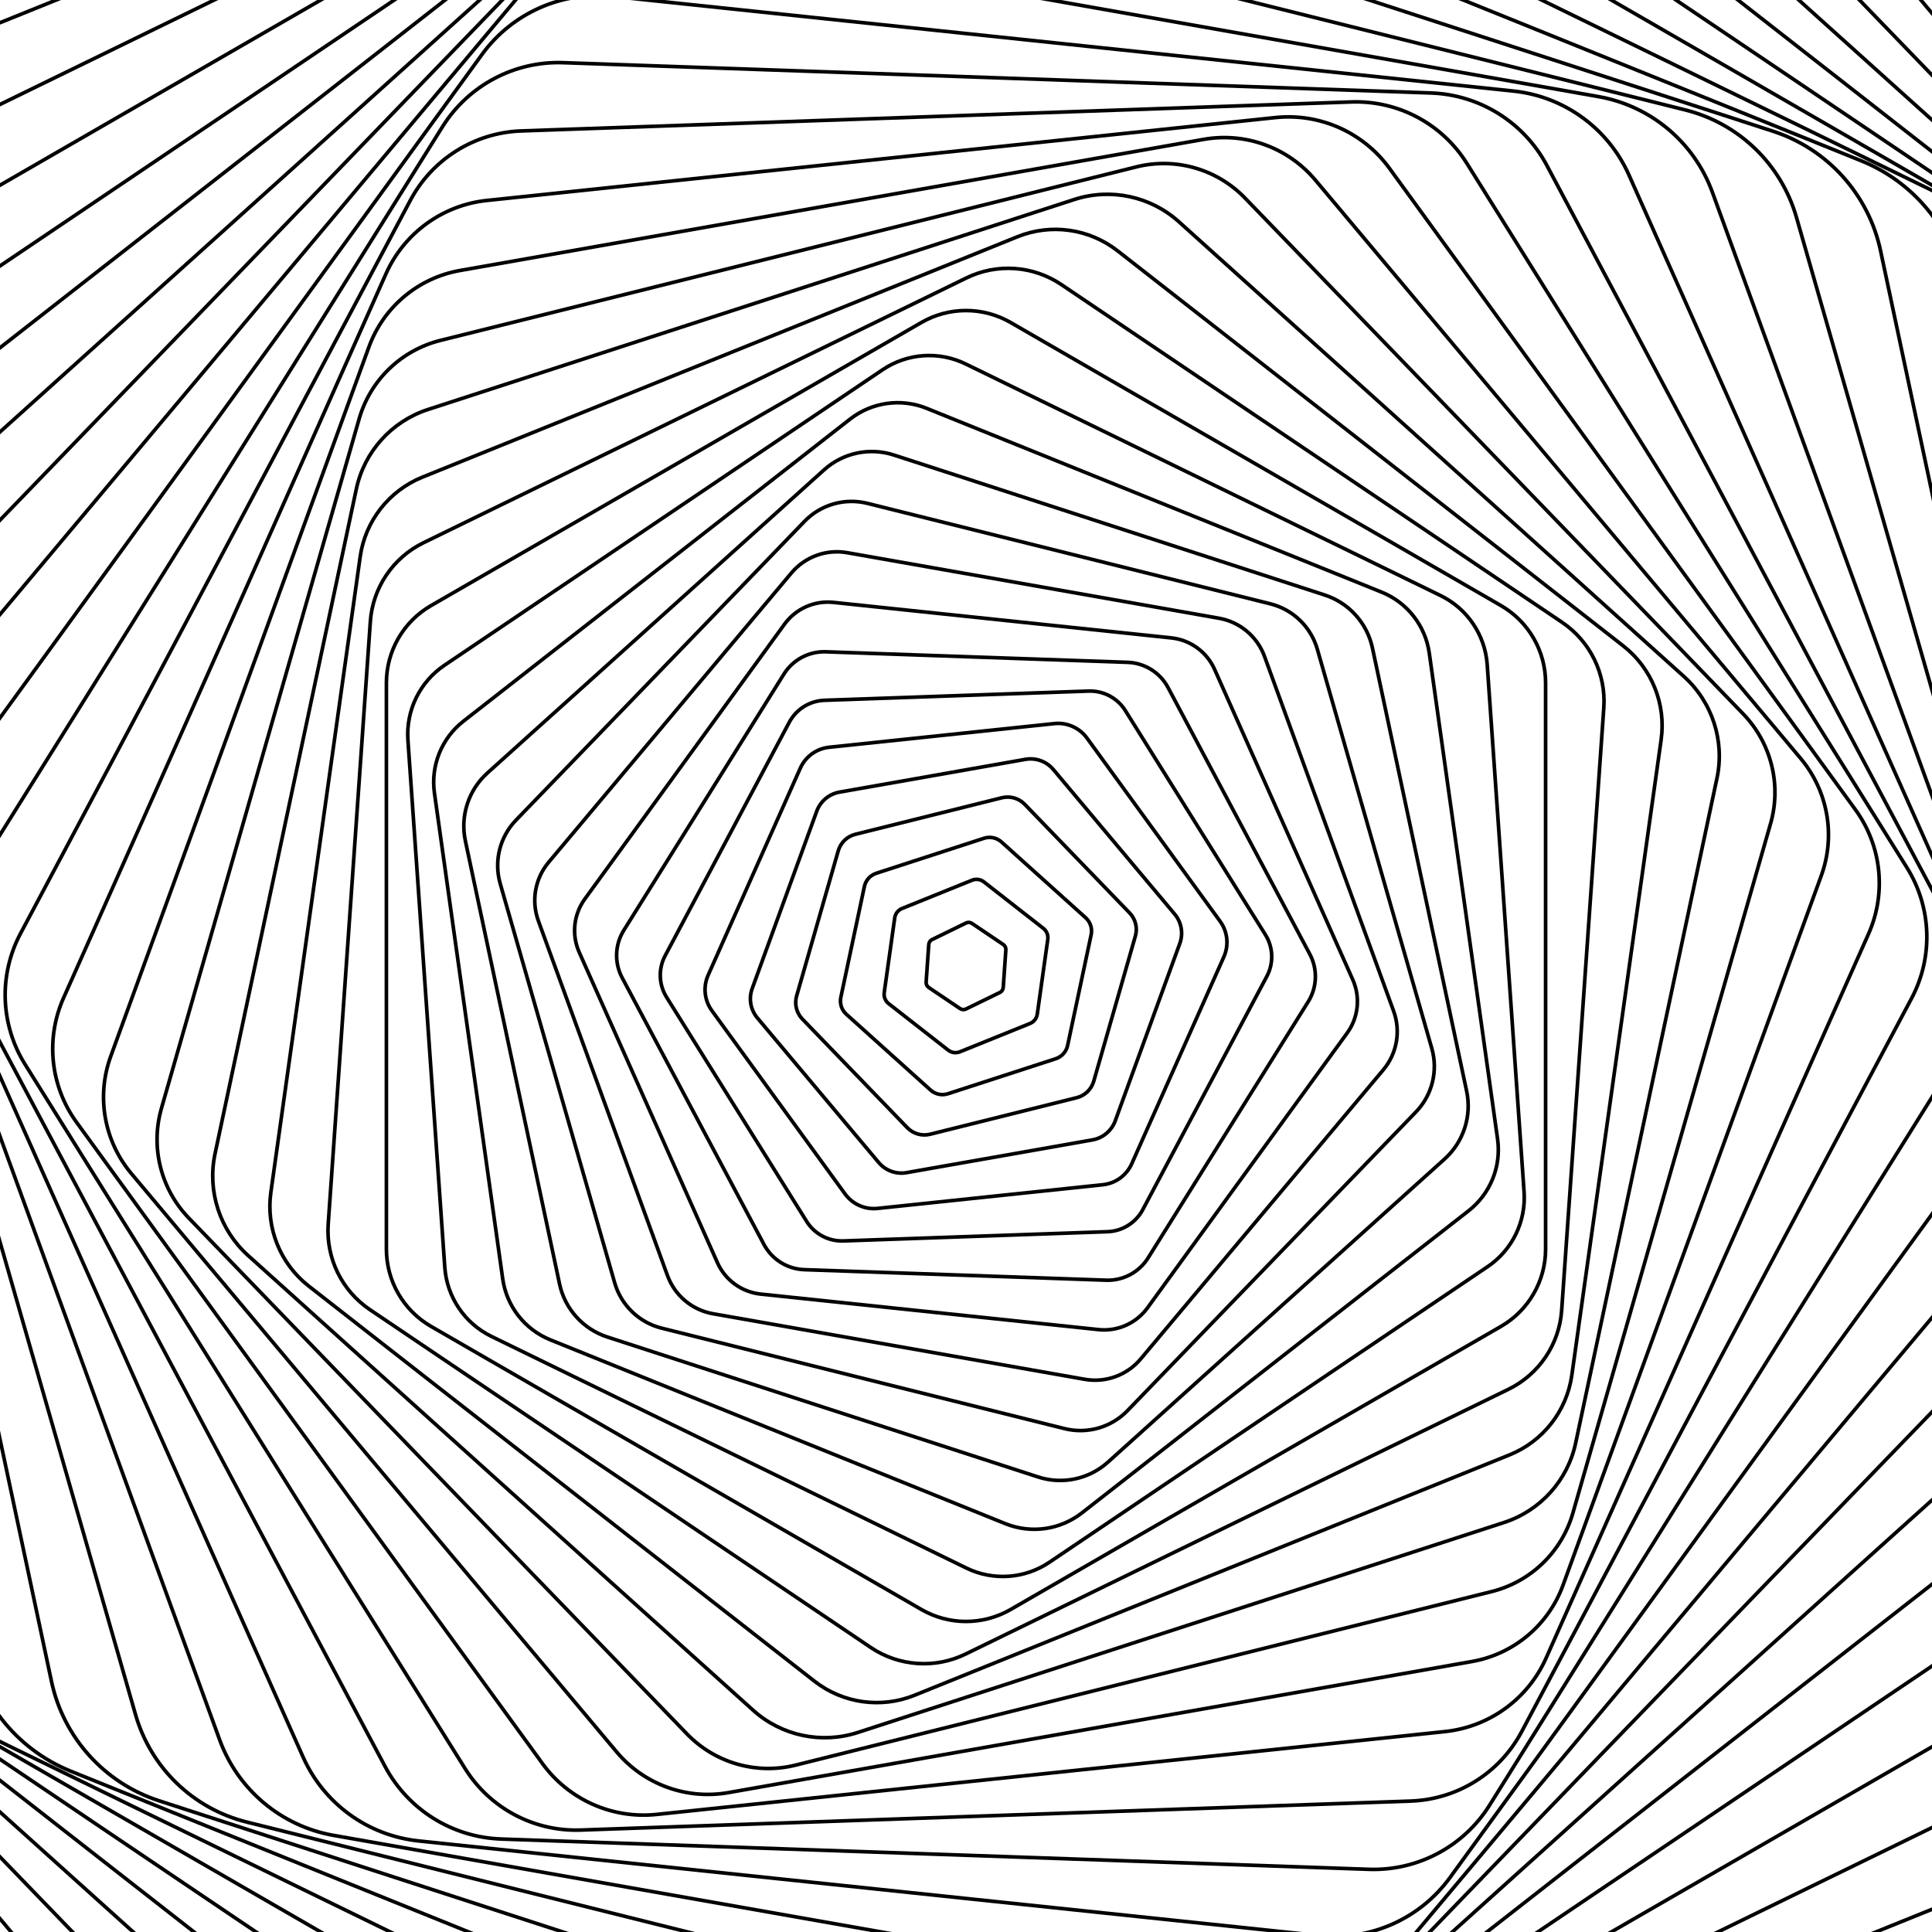 <svg xmlns="http://www.w3.org/2000/svg" version="1.1" xmlns:xlink="http://www.w3.org/1999/xlink" xmlns:svgjs="http://svgjs.dev/svgjs" viewBox="0 0 800 800"><defs><linearGradient x1="50%" y1="0%" x2="50%" y2="100%" id="gggyrate-grad"><stop stop-color="hsl(184, 14%, 93%)" stop-opacity="1" offset="0%"></stop><stop stop-color="hsl(167, 19%, 84%)" stop-opacity="1" offset="100%"></stop></linearGradient></defs><g stroke-width="1.5" stroke="url(#gggyrate-grad)" fill="none"><path d="M351.964 -292.801C381.689 -309.96 418.311 -309.96 448.035 -292.796L975.965 12.003C1005.689 29.161 1024 60.879 1024 95.2V704.799C1024 739.121 1005.689 770.839 975.965 788.002L448.035 1092.801C418.311 1109.96 381.689 1109.96 351.964 1092.796L-175.965 787.997C-205.689 770.839 -224 739.121 -224 704.799V95.2C-224 60.879 -205.689 29.161 -175.965 11.998L351.964 -292.801Z " transform="rotate(156, 400, 400)" opacity="1.00"></path><path d="M353.196 -275.037C382.158 -291.755 417.842 -291.755 446.804 -275.032L961.196 21.952C990.158 38.67 1008 69.575 1008 103.016V696.984C1008 730.425 990.158 761.33 961.196 778.053L446.804 1075.037C417.842 1091.755 382.158 1091.755 353.196 1075.032L-161.196 778.048C-190.158 761.33 -208 730.425 -208 696.984V103.016C-208 69.575 -190.158 38.67 -161.196 21.947L353.196 -275.037Z " transform="rotate(152, 400, 400)" opacity="0.97"></path><path d="M354.428 -257.273C382.628 -273.551 417.372 -273.551 445.572 -257.268L946.428 31.9C974.628 48.179 992 78.27 992 110.831V689.169C992 721.73 974.628 751.821 946.428 768.104L445.572 1057.273C417.372 1073.551 382.628 1073.551 354.428 1057.268L-146.428 768.1C-174.628 751.821 -192 721.73 -192 689.169V110.831C-192 78.27 -174.628 48.179 -146.428 31.896L354.428 -257.273Z " transform="rotate(148, 400, 400)" opacity="0.95"></path><path d="M355.66 -239.509C383.097 -255.347 416.903 -255.347 444.34 -239.504L931.66 41.849C959.097 57.687 976 86.965 976 118.647V681.353C976 713.035 959.097 742.313 931.66 758.155L444.34 1039.509C416.903 1055.347 383.097 1055.347 355.66 1039.504L-131.66 758.151C-159.097 742.313 -176 713.035 -176 681.353V118.647C-176 86.965 -159.097 57.687 -131.66 41.845L355.66 -239.509Z " transform="rotate(144, 400, 400)" opacity="0.93"></path><path d="M356.891 -221.745C383.567 -237.143 416.433 -237.143 443.109 -221.74L916.891 51.798C943.567 67.196 960 95.661 960 126.462V673.538C960 704.339 943.567 732.804 916.891 748.207L443.109 1021.745C416.433 1037.143 383.567 1037.143 356.891 1021.74L-116.891 748.202C-143.567 732.804 -160 704.339 -160 673.538V126.462C-160 95.661 -143.567 67.196 -116.891 51.793L356.891 -221.745Z " transform="rotate(140, 400, 400)" opacity="0.90"></path><path d="M358.123 -203.981C384.036 -218.939 415.964 -218.939 441.877 -203.976L902.123 61.746C928.036 76.705 944 104.356 944 134.277V665.723C944 695.644 928.036 723.295 902.123 738.258L441.877 1003.981C415.964 1018.939 384.036 1018.939 358.123 1003.976L-102.123 738.254C-128.037 723.295 -144 695.644 -144 665.723V134.277C-144 104.356 -128.037 76.705 -102.123 61.742L358.123 -203.981Z " transform="rotate(136, 400, 400)" opacity="0.88"></path><path d="M359.355 -186.216C384.506 -200.735 415.494 -200.735 440.645 -186.212L887.355 71.695C912.506 86.213 928 113.052 928 142.093V657.907C928 686.948 912.506 713.787 887.355 728.309L440.645 986.216C415.494 1000.735 384.506 1000.735 359.355 986.212L-87.355 728.305C-112.506 713.787 -128 686.948 -128 657.907V142.093C-128 113.052 -112.506 86.213 -87.355 71.691L359.355 -186.216Z " transform="rotate(132, 400, 400)" opacity="0.85"></path><path d="M360.586 -168.452C384.975 -182.531 415.024 -182.531 439.414 -168.448L872.586 81.644C896.975 95.722 912 121.747 912 149.908V650.092C912 678.253 896.975 704.278 872.586 718.36L439.414 968.452C415.024 982.531 384.975 982.531 360.586 968.448L-72.586 718.356C-96.976 704.278 -112 678.253 -112 650.092V149.908C-112 121.747 -96.976 95.722 -72.586 81.64L360.586 -168.452Z " transform="rotate(128, 400, 400)" opacity="0.82"></path><path d="M361.818 -150.688C385.445 -164.327 414.555 -164.327 438.182 -150.684L857.818 91.592C881.445 105.231 896 130.442 896 157.724V642.277C896 669.558 881.445 694.769 857.818 708.412L438.182 950.688C414.555 964.327 385.445 964.327 361.818 950.684L-57.818 708.408C-81.445 694.769 -96 669.558 -96 642.277V157.724C-96 130.442 -81.445 105.231 -57.818 91.588L361.818 -150.688Z " transform="rotate(124, 400, 400)" opacity="0.80"></path><path d="M363.05 -132.924C385.914 -146.123 414.085 -146.123 436.95 -132.92L843.05 101.541C865.915 114.739 880 139.138 880 165.539V634.461C880 660.862 865.915 685.261 843.05 698.463L436.95 932.924C414.085 946.123 385.914 946.123 363.05 932.92L-43.05 698.459C-65.915 685.261 -80 660.862 -80 634.461V165.539C-80 139.138 -65.915 114.739 -43.05 101.537L363.05 -132.924Z " transform="rotate(120, 400, 400)" opacity="0.78"></path><path d="M364.281 -115.16C386.384 -127.919 413.616 -127.919 435.719 -115.156L828.281 111.489C850.384 124.248 864 147.833 864 173.354V626.646C864 652.167 850.384 675.752 828.281 688.514L435.719 915.16C413.616 927.919 386.384 927.919 364.281 915.156L-28.281 688.511C-50.384 675.752 -64 652.167 -64 626.646V173.354C-64 147.833 -50.384 124.248 -28.281 111.486L364.281 -115.16Z " transform="rotate(116, 400, 400)" opacity="0.75"></path><path d="M365.513 -97.396C386.854 -109.715 413.146 -109.715 434.487 -97.392L813.513 121.438C834.854 133.757 848 156.529 848 181.17V618.83C848 643.471 834.854 666.243 813.513 678.565L434.487 897.396C413.146 909.715 386.854 909.715 365.513 897.392L-13.513 678.562C-34.854 666.243 -48 643.471 -48 618.83V181.17C-48 156.529 -34.854 133.757 -13.513 121.435L365.513 -97.396Z " transform="rotate(112, 400, 400)" opacity="0.72"></path><path d="M366.745 -79.632C387.323 -91.51 412.677 -91.51 433.255 -79.628L798.745 131.387C819.323 143.266 832 165.224 832 188.985V611.015C832 634.776 819.323 656.734 798.745 668.617L433.255 879.632C412.677 891.51 387.323 891.51 366.745 879.628L1.255 668.613C-19.323 656.734 -32 634.776 -32 611.015V188.985C-32 165.224 -19.323 143.266 1.255 131.383L366.745 -79.632Z " transform="rotate(108, 400, 400)" opacity="0.70"></path><path d="M367.976 -61.867C387.793 -73.306 412.207 -73.306 432.024 -61.864L783.976 141.335C803.793 152.774 816 173.919 816 196.8V603.2C816 626.081 803.793 647.226 783.976 658.668L432.024 861.868C412.207 873.306 387.793 873.306 367.976 861.864L16.024 658.665C-3.793 647.226 -16 626.081 -16 603.2V196.8C-16 173.919 -3.793 152.774 16.024 141.332L367.976 -61.867Z " transform="rotate(104, 400, 400)" opacity="0.68"></path><path d="M369.208 -44.103C388.262 -55.102 411.738 -55.102 430.792 -44.1L769.208 151.284C788.262 162.283 800 182.615 800 204.616V595.384C800 617.385 788.262 637.717 769.208 648.719L430.792 844.103C411.738 855.102 388.262 855.102 369.208 844.1L30.792 648.716C11.738 637.717 -0 617.385 -0 595.384V204.616C-0 182.615 11.738 162.283 30.792 151.281L369.208 -44.103Z " transform="rotate(100, 400, 400)" opacity="0.65"></path><path d="M370.44 -26.339C388.732 -36.898 411.268 -36.898 429.56 -26.336L754.44 161.233C772.732 171.792 784 191.31 784 212.431V587.569C784 608.69 772.732 628.208 754.44 638.77L429.56 826.339C411.268 836.898 388.732 836.898 370.44 826.336L45.56 638.767C27.268 628.208 16 608.69 16 587.569V212.431C16 191.31 27.268 171.792 45.56 161.23L370.44 -26.339Z " transform="rotate(96, 400, 400)" opacity="0.63"></path><path d="M371.671 -8.575C389.201 -18.694 410.799 -18.694 428.329 -8.572L739.671 171.181C757.201 181.3 768 200.006 768 220.246V579.754C768 599.994 757.201 618.7 739.671 628.822L428.329 808.575C410.799 818.694 389.201 818.694 371.671 808.572L60.329 628.819C42.799 618.7 32 599.994 32 579.754V220.246C32 200.006 42.799 181.3 60.329 171.178L371.671 -8.575Z " transform="rotate(92, 400, 400)" opacity="0.60"></path><path d="M372.903 9.189C389.671 -0.49 410.329 -0.49 427.097 9.192L724.903 181.13C741.671 190.809 752 208.701 752 228.062V571.938C752 591.299 741.671 609.191 724.903 618.873L427.097 790.811C410.329 800.49 389.671 800.49 372.903 790.808L75.097 618.87C58.329 609.191 48 591.299 48 571.938V228.062C48 208.701 58.329 190.809 75.097 181.127L372.903 9.189Z " transform="rotate(88, 400, 400)" opacity="0.57"></path><path d="M374.135 26.953C390.14 17.714 409.86 17.714 425.865 26.956L710.135 191.079C726.14 200.318 736 217.396 736 235.877V564.123C736 582.604 726.14 599.682 710.135 608.924L425.865 773.047C409.86 782.286 390.14 782.286 374.135 773.044L89.865 608.921C73.86 599.682 64 582.604 64 564.123V235.877C64 217.396 73.86 200.318 89.865 191.076L374.135 26.953Z " transform="rotate(84, 400, 400)" opacity="0.55"></path><path d="M375.366 44.717C390.61 35.918 409.39 35.918 424.634 44.72L695.366 201.027C710.61 209.826 720 226.092 720 243.693V556.307C720 573.908 710.61 590.174 695.366 598.975L424.634 755.283C409.39 764.082 390.61 764.082 375.366 755.28L104.634 598.973C89.39 590.174 80 573.908 80 556.307V243.693C80 226.092 89.39 209.826 104.634 201.025L375.366 44.717Z " transform="rotate(80, 400, 400)" opacity="0.53"></path><path d="M376.598 62.481C391.079 54.122 408.921 54.122 423.402 62.484L680.598 210.976C695.079 219.335 704 234.787 704 251.508V548.492C704 565.213 695.079 580.665 680.598 589.026L423.402 737.519C408.921 745.878 391.079 745.878 376.598 737.516L119.402 589.024C104.921 580.665 96 565.213 96 548.492V251.508C96 234.787 104.921 219.335 119.402 210.974L376.598 62.481Z " transform="rotate(76, 400, 400)" opacity="0.50"></path><path d="M377.83 80.246C391.549 72.326 408.451 72.326 422.17 80.248L665.83 220.924C679.549 228.844 688 243.483 688 259.323V540.677C688 556.517 679.549 571.156 665.83 579.078L422.17 719.754C408.451 727.674 391.549 727.674 377.83 719.752L134.17 579.076C120.451 571.156 112 556.517 112 540.677V259.323C112 243.483 120.451 228.844 134.17 220.922L377.83 80.246Z " transform="rotate(72, 400, 400)" opacity="0.47"></path><path d="M379.061 98.01C392.018 90.53 407.982 90.53 420.939 98.012L651.061 230.873C664.018 238.352 672 252.178 672 267.139V532.861C672 547.822 664.018 561.648 651.061 569.129L420.939 701.99C407.982 709.47 392.018 709.47 379.061 701.988L148.939 569.127C135.982 561.648 128 547.822 128 532.861V267.139C128 252.178 135.982 238.352 148.939 230.871L379.061 98.01Z " transform="rotate(68, 400, 400)" opacity="0.45"></path><path d="M380.293 115.774C392.488 108.735 407.512 108.735 419.707 115.776L636.293 240.822C648.488 247.861 656 260.874 656 274.954V525.046C656 539.127 648.488 552.139 636.293 559.18L419.707 684.226C407.512 691.265 392.488 691.265 380.293 684.224L163.707 559.178C151.512 552.139 144 539.127 144 525.046V274.954C144 260.874 151.512 247.861 163.707 240.82L380.293 115.774Z " transform="rotate(64, 400, 400)" opacity="0.43"></path><path d="M381.525 133.538C392.957 126.939 407.043 126.939 418.475 133.54L621.525 250.77C632.957 257.37 640 269.569 640 282.769V517.231C640 530.431 632.957 542.63 621.525 549.231L418.475 666.462C407.043 673.061 392.957 673.061 381.525 666.46L178.475 549.23C167.043 542.63 160 530.431 160 517.231V282.769C160 269.569 167.043 257.37 178.475 250.769L381.525 133.538Z " transform="rotate(60, 400, 400)" opacity="0.40"></path><path d="M382.756 151.302C393.427 145.143 406.573 145.143 417.244 151.304L606.757 260.719C617.427 266.878 624 278.264 624 290.585V509.415C624 521.736 617.427 533.122 606.757 539.283L417.244 648.698C406.573 654.857 393.427 654.857 382.756 648.696L193.243 539.281C182.573 533.122 176 521.736 176 509.415V290.585C176 278.264 182.573 266.878 193.243 260.717L382.756 151.302Z " transform="rotate(56, 400, 400)" opacity="0.38"></path><path d="M383.988 169.066C393.896 163.347 406.104 163.347 416.012 169.068L591.988 270.668C601.896 276.387 608 286.96 608 298.4V501.6C608 513.04 601.896 523.613 591.988 529.334L416.012 630.934C406.104 636.653 393.896 636.653 383.988 630.932L208.012 529.332C198.104 523.613 192 513.04 192 501.6V298.4C192 286.96 198.104 276.387 208.012 270.666L383.988 169.066Z " transform="rotate(52, 400, 400)" opacity="0.35"></path><path d="M385.22 186.83C394.366 181.551 405.634 181.551 414.78 186.832L577.22 280.616C586.366 285.896 592 295.655 592 306.216V493.784C592 504.345 586.366 514.104 577.22 519.385L414.78 613.17C405.634 618.449 394.366 618.449 385.22 613.168L222.78 519.384C213.634 514.104 208 504.345 208 493.784V306.216C208 295.655 213.634 285.896 222.78 280.615L385.22 186.83Z " transform="rotate(48, 400, 400)" opacity="0.33"></path><path d="M386.452 204.594C394.835 199.755 405.165 199.755 413.548 204.596L562.452 290.565C570.835 295.404 576 304.35 576 314.031V485.969C576 495.649 570.835 504.595 562.452 509.436L413.548 595.405C405.165 600.245 394.835 600.245 386.452 595.404L237.548 509.435C229.165 504.595 224 495.649 224 485.969V314.031C224 304.35 229.165 295.404 237.548 290.564L386.452 204.594Z " transform="rotate(44, 400, 400)" opacity="0.30"></path><path d="M387.683 222.359C395.305 217.959 404.695 217.959 412.317 222.36L547.683 300.514C555.305 304.913 560 313.046 560 321.846V478.154C560 486.954 555.305 495.087 547.683 499.488L412.317 577.641C404.695 582.041 395.305 582.041 387.683 577.64L252.317 499.486C244.695 495.087 240 486.954 240 478.154V321.846C240 313.046 244.695 304.913 252.317 300.512L387.683 222.359Z " transform="rotate(40, 400, 400)" opacity="0.28"></path><path d="M388.915 240.123C395.774 236.163 404.226 236.163 411.085 240.124L532.915 310.462C539.774 314.422 544 321.741 544 329.662V470.338C544 478.259 539.774 485.578 532.915 489.539L411.085 559.877C404.226 563.837 395.774 563.837 388.915 559.876L267.085 489.538C260.226 485.578 256 478.259 256 470.338V329.662C256 321.741 260.226 314.422 267.085 310.461L388.915 240.123Z " transform="rotate(36, 400, 400)" opacity="0.25"></path><path d="M390.147 257.887C396.244 254.367 403.756 254.367 409.853 257.888L518.147 320.411C524.244 323.931 528 330.437 528 337.477V462.523C528 469.563 524.244 476.069 518.147 479.59L409.853 542.113C403.756 545.633 396.244 545.633 390.147 542.112L281.853 479.589C275.756 476.069 272 469.563 272 462.523V337.477C272 330.437 275.756 323.931 281.853 320.41L390.147 257.887Z " transform="rotate(32, 400, 400)" opacity="0.23"></path><path d="M391.378 275.651C396.713 272.571 403.287 272.571 408.622 275.652L503.378 330.36C508.713 333.439 512 339.132 512 345.292V454.708C512 460.868 508.713 466.561 503.378 469.641L408.622 524.349C403.287 527.429 396.713 527.429 391.378 524.348L296.622 469.64C291.287 466.561 288 460.868 288 454.708V345.292C288 339.132 291.287 333.439 296.622 330.359L391.378 275.651Z " transform="rotate(28, 400, 400)" opacity="0.20"></path><path d="M392.61 293.415C397.183 290.775 402.817 290.775 407.39 293.416L488.61 340.308C493.183 342.948 496 347.828 496 353.108V446.892C496 452.172 493.183 457.052 488.61 459.693L407.39 506.585C402.817 509.225 397.183 509.225 392.61 506.584L311.39 459.692C306.817 457.052 304 452.172 304 446.892V353.108C304 347.828 306.817 342.948 311.39 340.307L392.61 293.415Z " transform="rotate(24, 400, 400)" opacity="0.18"></path><path d="M393.842 311.179C397.652 308.98 402.348 308.98 406.158 311.18L473.842 350.257C477.652 352.457 480 356.523 480 360.923V439.077C480 443.477 477.652 447.543 473.842 449.744L406.158 488.821C402.348 491.02 397.652 491.02 393.842 488.82L326.158 449.743C322.348 447.543 320 443.477 320 439.077V360.923C320 356.523 322.348 352.457 326.158 350.256L393.842 311.179Z " transform="rotate(20, 400, 400)" opacity="0.15"></path><path d="M395.073 328.943C398.122 327.184 401.878 327.184 404.927 328.944L459.073 360.205C462.122 361.965 464 365.218 464 368.739V431.261C464 434.782 462.122 438.035 459.073 439.795L404.927 471.057C401.878 472.816 398.122 472.816 395.073 471.056L340.927 439.795C337.878 438.035 336 434.782 336 431.261V368.739C336 365.218 337.878 361.965 340.927 360.205L395.073 328.943Z " transform="rotate(16, 400, 400)" opacity="0.13"></path><path d="M396.305 346.708C398.591 345.388 401.409 345.388 403.695 346.708L444.305 370.154C446.591 371.474 448 373.914 448 376.554V423.446C448 426.086 446.591 428.526 444.305 429.846L403.695 453.292C401.409 454.612 398.591 454.612 396.305 453.292L355.695 429.846C353.409 428.526 352 426.086 352 423.446V376.554C352 373.914 353.409 371.474 355.695 370.154L396.305 346.708Z " transform="rotate(12, 400, 400)" opacity="0.10"></path><path d="M397.537 364.472C399.061 363.592 400.939 363.592 402.463 364.472L429.537 380.103C431.061 380.983 432 382.609 432 384.369V415.631C432 417.391 431.061 419.017 429.537 419.898L402.463 435.528C400.939 436.408 399.061 436.408 397.537 435.528L370.463 419.897C368.939 419.017 368 417.391 368 415.631V384.369C368 382.609 368.939 380.983 370.463 380.102L397.537 364.472Z " transform="rotate(8, 400, 400)" opacity="0.08"></path><path d="M398.768 382.236C399.53 381.796 400.47 381.796 401.232 382.236L414.768 390.051C415.53 390.491 416 391.305 416 392.185V407.815C416 408.695 415.53 409.509 414.768 409.949L401.232 417.764C400.47 418.204 399.53 418.204 398.768 417.764L385.232 409.949C384.47 409.509 384 408.695 384 407.815V392.185C384 391.305 384.47 390.491 385.232 390.051L398.768 382.236Z " transform="rotate(4, 400, 400)" opacity="0.05"></path></g></svg>